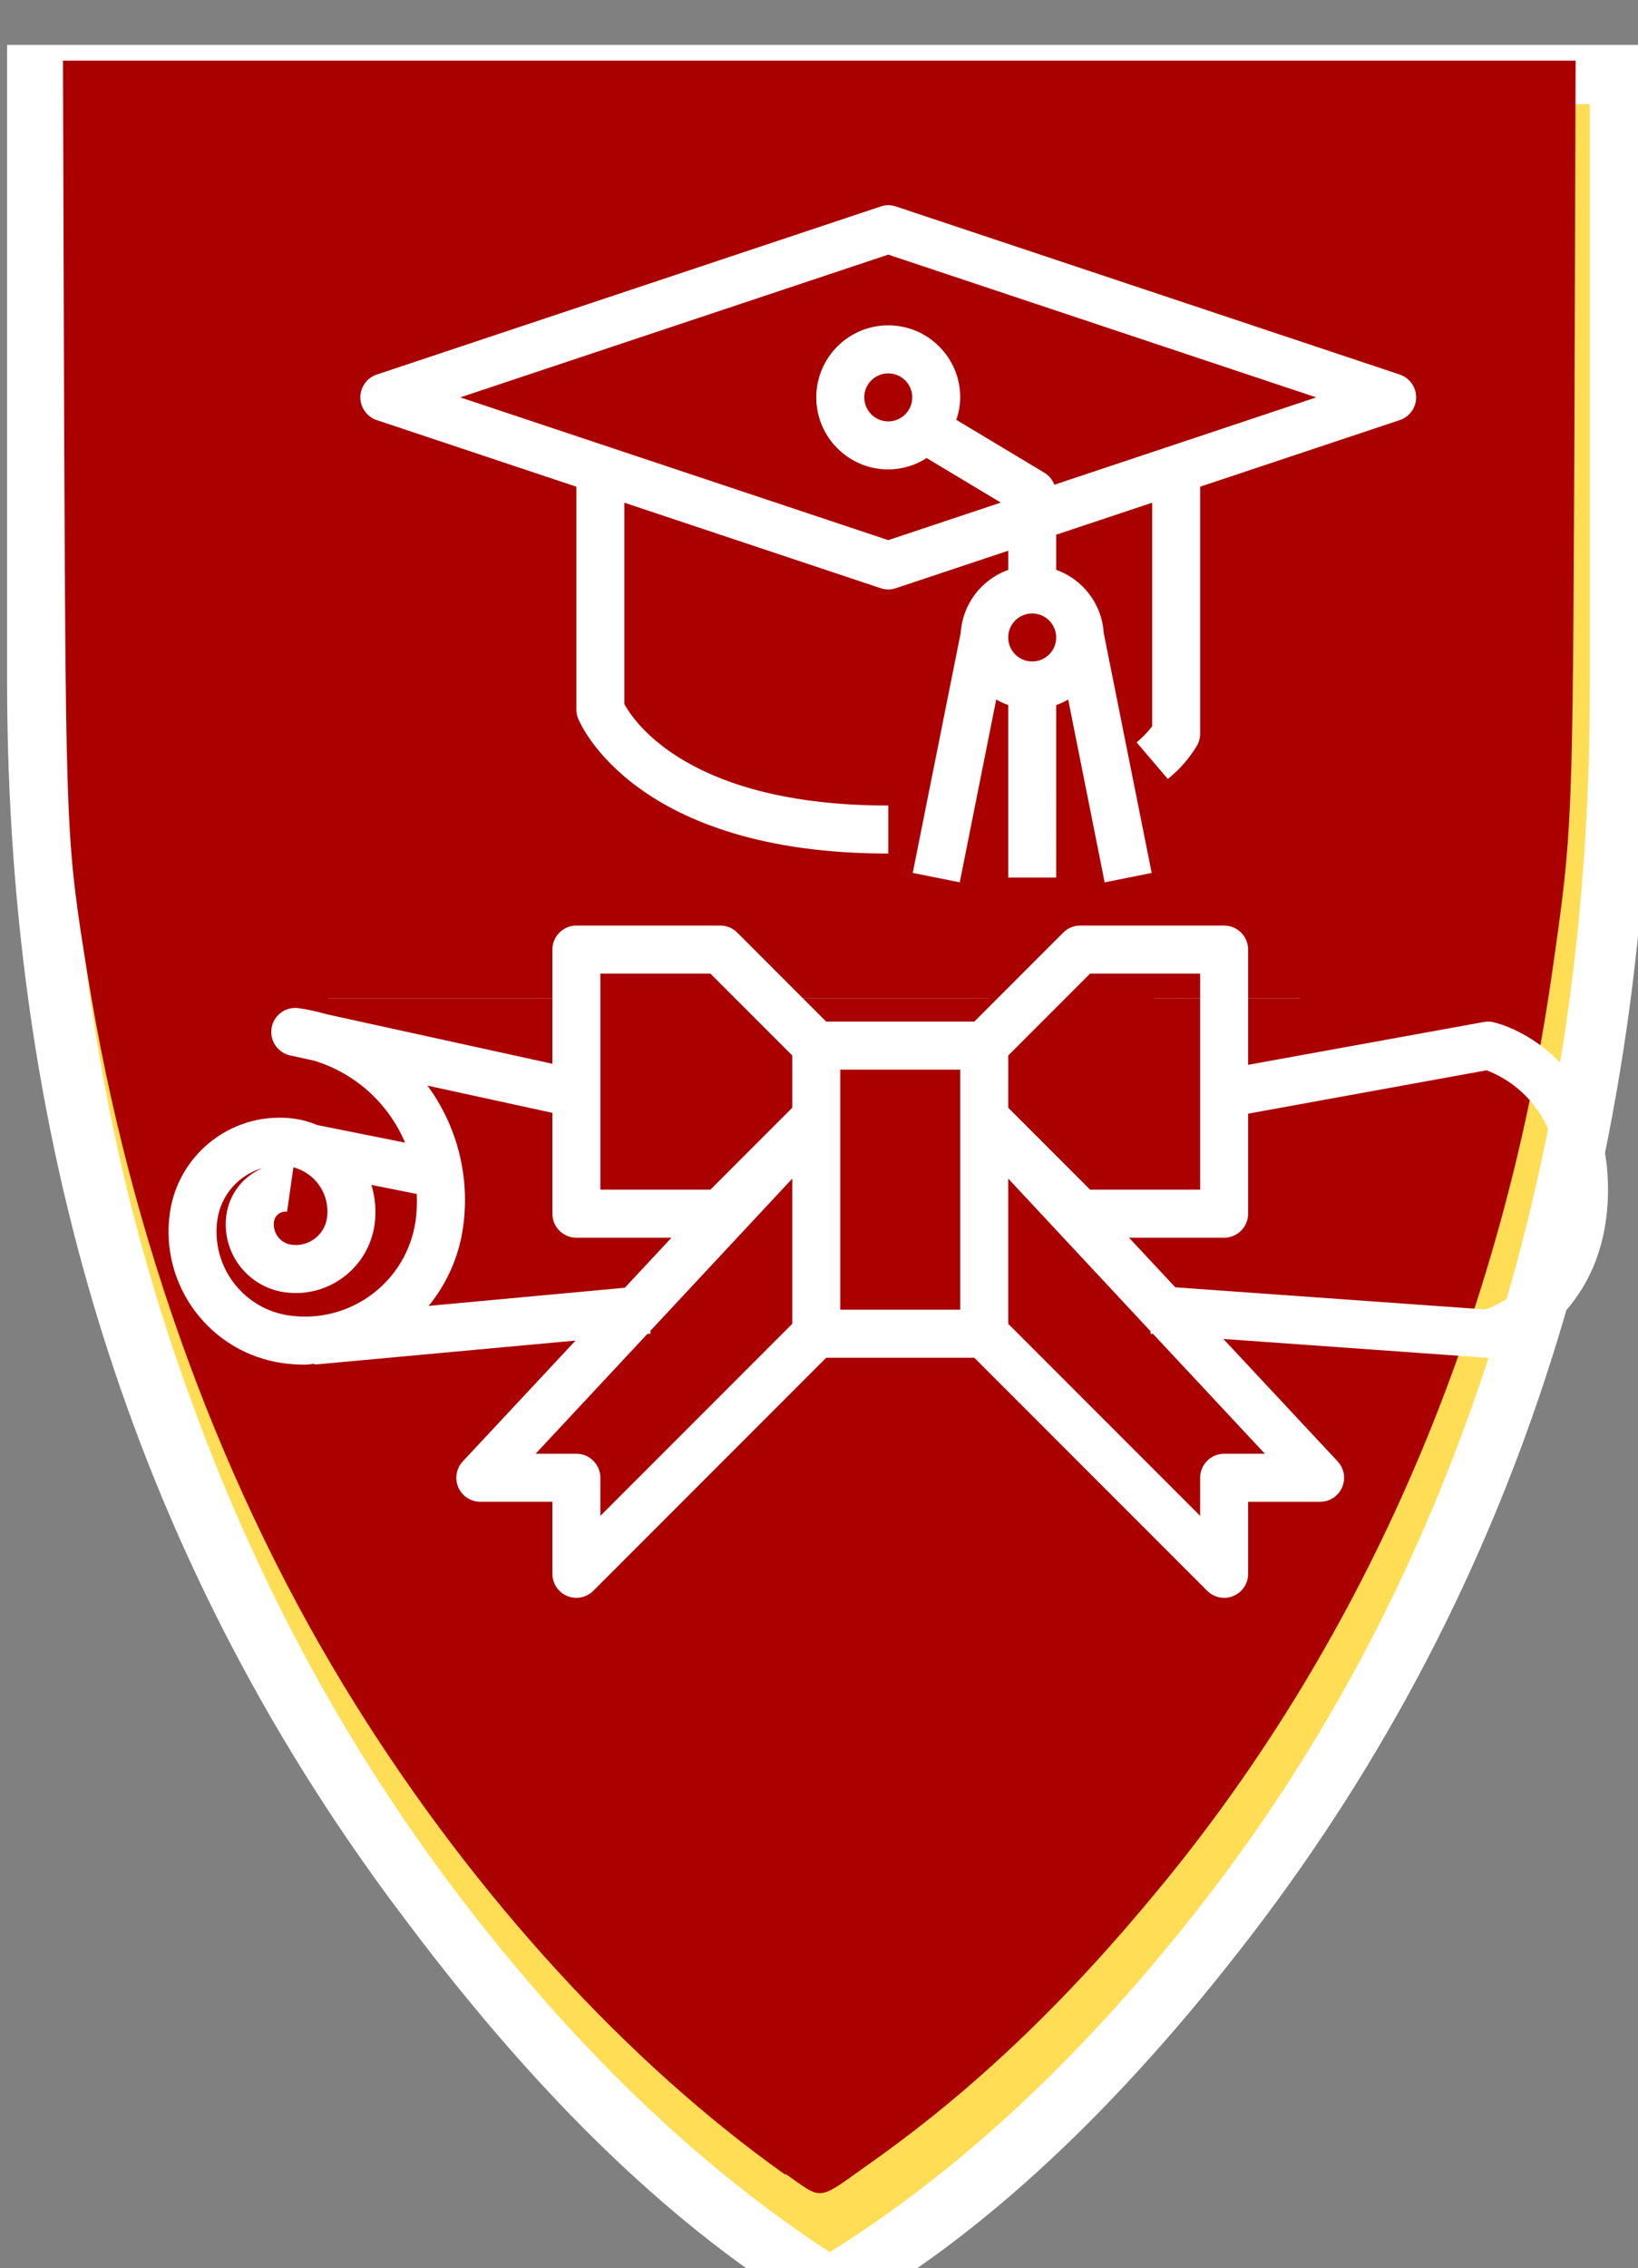 <?xml version="1.0" encoding="UTF-8" standalone="no"?>
<!-- Created with Inkscape (http://www.inkscape.org/) -->

<svg
   xmlns:dc="http://purl.org/dc/elements/1.1/"
   xmlns:cc="http://creativecommons.org/ns#"
   xmlns:rdf="http://www.w3.org/1999/02/22-rdf-syntax-ns#"
   xmlns:svg="http://www.w3.org/2000/svg"
   xmlns="http://www.w3.org/2000/svg"
   xmlns:sodipodi="http://sodipodi.sourceforge.net/DTD/sodipodi-0.dtd"
   xmlns:inkscape="http://www.inkscape.org/namespaces/inkscape"
   width="2.731mm"
   height="3.779mm"
   viewBox="0 0 2.731 3.779"
   version="1.1"
   id="svg116"
   sodipodi:docname="shield_red.svg"
   inkscape:version="0.92.3 (2405546, 2018-03-11)">
  <rect x="0" y="0" width="2.731" height="3.779" fill="#808080" stroke="none"/>
  <defs
     id="defs110" />
  <sodipodi:namedview
     id="base"
     pagecolor="#ffffff"
     bordercolor="#666666"
     borderopacity="1.0"
     inkscape:pageopacity="0.0"
     inkscape:pageshadow="2"
     inkscape:zoom="64"
     inkscape:cx="3.0493739"
     inkscape:cy="8.2413251"
     inkscape:document-units="mm"
     inkscape:current-layer="layer2"
     showgrid="false"
     inkscape:window-width="1920"
     inkscape:window-height="1017"
     inkscape:window-x="-8"
     inkscape:window-y="-8"
     inkscape:window-maximized="1" />
  <g
     inkscape:groupmode="layer"
     id="layer3"
     inkscape:label="Layer 2"
     style="display:none"
     sodipodi:insensitive="true">
    <path
       style="fill:#008000;fill-opacity:1;stroke-width:0.022"
       d="M 4.945,13.685 C 4.034,13.04 3.167,12.12 2.432,11.02 1.452,9.552 0.786,7.775 0.527,5.936 0.412,5.117 0.41,5.053 0.4,2.643 L 0.39,0.372 H 5.158 9.925 V 2.449 c 0,1.176 -0.01,2.243 -0.023,2.461 C 9.798,6.622 9.426,8.142 8.755,9.591 8.038,11.141 6.809,12.671 5.56,13.569 5.361,13.712 5.18,13.832 5.162,13.832 c -0.005,0 -0.102,-0.066 -0.217,-0.147 z M 4.081,10.523 C 4.103,10.506 4.301,9.879 4.579,8.955 4.833,8.108 5.048,7.407 5.056,7.398 c 0.009,-0.009 0.302,0.694 0.652,1.562 l 0.636,1.579 0.168,0.006 c 0.139,0.005 0.174,-5.05e-4 0.203,-0.033 C 6.742,10.481 7.678,7.832 8.129,6.511 8.27,6.095 8.305,5.904 8.304,5.551 8.302,4.964 8.187,4.712 7.521,3.827 7.018,3.159 6.841,2.82 6.809,2.458 6.8,2.367 6.786,2.292 6.777,2.292 c -0.026,0 -0.389,0.743 -0.489,1.002 C 6.169,3.602 6.143,3.743 6.159,4.006 6.187,4.467 6.289,4.693 6.809,5.437 7.026,5.749 7.22,6.035 7.24,6.073 7.33,6.247 7.253,6.654 7.055,7.051 6.96,7.241 6.795,7.515 6.776,7.515 6.754,7.515 5.111,3.665 5.024,3.408 4.908,3.072 4.837,2.74 4.822,2.471 4.81,2.264 4.815,2.209 4.866,2.009 4.898,1.884 4.925,1.774 4.925,1.765 4.925,1.732 4.763,1.902 4.584,2.125 3.903,2.966 3.704,3.672 3.918,4.479 3.943,4.572 4.109,5.008 4.288,5.449 4.466,5.89 4.612,6.264 4.612,6.281 c 0,0.039 -0.476,1.279 -0.491,1.278 C 4.107,7.558 3.148,5.28 3.07,5.06 2.983,4.817 2.953,4.59 2.966,4.297 2.977,4.079 2.989,4.014 3.058,3.827 3.102,3.707 3.13,3.609 3.119,3.609 c -0.046,0 -0.504,0.512 -0.637,0.711 C 2.043,4.979 1.92,5.626 2.088,6.395 2.185,6.84 2.227,6.952 3.03,8.885 3.397,9.767 3.697,10.503 3.697,10.52 c 0,0.041 0.332,0.044 0.384,0.003 z"
       id="path220"
       inkscape:connector-curvature="0"
       transform="scale(0.265)" />
    <path
       style="fill:#008000;fill-opacity:1;stroke-width:0.022"
       d="M 4.945,13.685 C 4.034,13.04 3.167,12.12 2.432,11.02 1.452,9.552 0.786,7.775 0.527,5.936 0.412,5.117 0.41,5.053 0.4,2.643 L 0.39,0.372 H 5.158 9.925 V 2.449 c 0,1.176 -0.01,2.243 -0.023,2.461 C 9.798,6.622 9.426,8.142 8.755,9.591 8.038,11.141 6.809,12.671 5.56,13.569 5.361,13.712 5.18,13.832 5.162,13.832 c -0.005,0 -0.102,-0.066 -0.217,-0.147 z M 4.081,10.523 C 4.103,10.506 4.301,9.879 4.579,8.955 4.833,8.108 5.048,7.407 5.056,7.398 c 0.009,-0.009 0.302,0.694 0.652,1.562 l 0.636,1.579 0.168,0.006 c 0.139,0.005 0.174,-5.05e-4 0.203,-0.033 C 6.742,10.481 7.678,7.832 8.129,6.511 8.27,6.095 8.305,5.904 8.304,5.551 8.302,4.964 8.187,4.712 7.521,3.827 7.018,3.159 6.841,2.82 6.809,2.458 6.8,2.367 6.786,2.292 6.777,2.292 c -0.026,0 -0.389,0.743 -0.489,1.002 C 6.169,3.602 6.143,3.743 6.159,4.006 6.187,4.467 6.289,4.693 6.809,5.437 7.026,5.749 7.22,6.035 7.24,6.073 7.33,6.247 7.253,6.654 7.055,7.051 6.96,7.241 6.795,7.515 6.776,7.515 6.754,7.515 5.111,3.665 5.024,3.408 4.908,3.072 4.837,2.74 4.822,2.471 4.81,2.264 4.815,2.209 4.866,2.009 4.898,1.884 4.925,1.774 4.925,1.765 4.925,1.732 4.763,1.902 4.584,2.125 3.903,2.966 3.704,3.672 3.918,4.479 3.943,4.572 4.109,5.008 4.288,5.449 4.466,5.89 4.612,6.264 4.612,6.281 c 0,0.039 -0.476,1.279 -0.491,1.278 C 4.107,7.558 3.148,5.28 3.07,5.06 2.983,4.817 2.953,4.59 2.966,4.297 2.977,4.079 2.989,4.014 3.058,3.827 3.102,3.707 3.13,3.609 3.119,3.609 c -0.046,0 -0.504,0.512 -0.637,0.711 C 2.043,4.979 1.92,5.626 2.088,6.395 2.185,6.84 2.227,6.952 3.03,8.885 3.397,9.767 3.697,10.503 3.697,10.52 c 0,0.041 0.332,0.044 0.384,0.003 z"
       id="path222"
       inkscape:connector-curvature="0"
       transform="scale(0.265)" />
    <rect
       style="fill:#000000;fill-opacity:1;stroke-width:0.265"
       id="rect30"
       width="3.724"
       height="4.332"
       x="-0.438"
       y="-0.243" />
  </g>
  <g
     inkscape:label="Layer 1"
     inkscape:groupmode="layer"
     id="layer1"
     transform="translate(-33.113,-226.689)"
     sodipodi:insensitive="true">
    <g
       transform="matrix(0.803,0,0,0.803,-44.35,-275.85)"
       id="g3866">
      <g
         transform="scale(0.265)"
         id="use3864">
        <path
           style="fill:#4f3868"
           inkscape:connector-curvature="0"
           id="path154"
           d="m 58.9,364.9 v 17.9 q 0,21.05 11.7,36.35 5.85,7.65 11.7,11.1 5.85,-3.25 11.7,-10.8 11.7,-15.1 11.65,-36.7 V 364.9 Z" />
      </g>
    </g>
    <g
       transform="matrix(0.803,0,0,0.803,-44.35,-275.85)"
       id="g3870">
      <g
         transform="scale(0.265)"
         id="use3868">
        <path
           style="fill:#ffffff"
           inkscape:connector-curvature="0"
           id="path158"
           d="m 58,364.05 v 18.75 q 0,21.15 11.85,36.7 5.9,7.85 12,11.5 l 0.4,0.25 0.45,-0.2 q 6.1,-3.45 12.05,-11.2 11.85,-15.45 11.8,-37.2 v -18.6 H 58 m 1.8,18.75 v -17 h 44.95 v 16.95 q 0.05,11.9 -3.7,22.1 -2.85,7.75 -7.7,14 -5.2,6.7 -11.05,10.35 -5.9,-3.85 -11.05,-10.65 -4.8,-6.35 -7.65,-14.05 -3.8,-10.1 -3.8,-21.7 z" />
      </g>
    </g>
    <g
       transform="matrix(0.803,0,0,0.803,-44.35,-275.85)"
       id="g3874">
      <g
         transform="scale(0.265)"
         id="use3872">
        <path
           style="fill:#ffffff"
           inkscape:connector-curvature="0"
           id="path162"
           d="m 72.7,381.05 q -5.05,4.45 -5.2,9.95 -0.05,3 1.75,7.5 6,14.45 6.05,14.55 l 0.2,0.6 H 77 l 0.3,-0.2 4.5,-14.95 6.1,15.15 h 1.45 l 0.3,-0.2 6.4,-18.35 q 1.85,-4.8 0.35,-8.4 -0.5,-1.3 -3.75,-5.55 -2.05,-2.7 -2.6,-4.8 l -0.15,-1.55 -1,1.9 q -1.1,2.25 -1.65,3.85 -0.65,2 0.15,4.45 0.4,1.25 0.9,2.05 l 3.65,5.25 q 0.9,1.4 -0.5,4.5 -0.7,1.55 -1.6,2.8 l -7.5,-17.5 q -1.9,-4.45 -1.75,-7.55 l 0.55,-2.25 q -4.15,4.35 -4.9,8.15 -0.5,2.5 0.45,5.45 l 3.1,7.7 -2.4,6.25 -4.85,-11.5 q -1.05,-2.7 -0.55,-5.3 z" />
      </g>
    </g>
    <g
       transform="matrix(0.213,0,0,0.213,29.851,206.215)"
       id="g3866-9"
       style="fill:#ffdd55">
      <g
         transform="scale(0.265)"
         id="use3864-4"
         style="fill:#ffdd55">
        <path
           style="fill:#ffdd55"
           inkscape:connector-curvature="0"
           id="path205"
           d="m 58.9,364.9 v 17.9 q 0,21.05 11.7,36.35 5.85,7.65 11.7,11.1 5.85,-3.25 11.7,-10.8 11.7,-15.1 11.65,-36.7 V 364.9 Z" />
      </g>
    </g>
    <g
       transform="matrix(0.213,0,0,0.213,29.851,206.215)"
       id="g3870-5">
      <g
         transform="scale(0.265)"
         id="use3868-5">
        <path
           style="fill:#ffffff"
           inkscape:connector-curvature="0"
           id="path209"
           d="m 58,364.05 v 18.75 q 0,21.15 11.85,36.7 5.9,7.85 12,11.5 l 0.4,0.25 0.45,-0.2 q 6.1,-3.45 12.05,-11.2 11.85,-15.45 11.8,-37.2 v -18.6 H 58 m 1.8,18.75 v -17 h 44.95 v 16.95 q 0.05,11.9 -3.7,22.1 -2.85,7.75 -7.7,14 -5.2,6.7 -11.05,10.35 -5.9,-3.85 -11.05,-10.65 -4.8,-6.35 -7.65,-14.05 -3.8,-10.1 -3.8,-21.7 z" />
      </g>
    </g>
    <g
       transform="matrix(0.213,0,0,0.213,29.851,206.215)"
       id="g3874-5">
      <g
         transform="scale(0.265)"
         id="use3872-2">
        <path
           style="fill:#ffffff"
           inkscape:connector-curvature="0"
           id="path213"
           d="m 72.7,381.05 q -5.05,4.45 -5.2,9.95 -0.05,3 1.75,7.5 6,14.45 6.05,14.55 l 0.2,0.6 H 77 l 0.3,-0.2 4.5,-14.95 6.1,15.15 h 1.45 l 0.3,-0.2 6.4,-18.35 q 1.85,-4.8 0.35,-8.4 -0.5,-1.3 -3.75,-5.55 -2.05,-2.7 -2.6,-4.8 l -0.15,-1.55 -1,1.9 q -1.1,2.25 -1.65,3.85 -0.65,2 0.15,4.45 0.4,1.25 0.9,2.05 l 3.65,5.25 q 0.9,1.4 -0.5,4.5 -0.7,1.55 -1.6,2.8 l -7.5,-17.5 q -1.9,-4.45 -1.75,-7.55 l 0.55,-2.25 q -4.15,4.35 -4.9,8.15 -0.5,2.5 0.45,5.45 l 3.1,7.7 -2.4,6.25 -4.85,-11.5 q -1.05,-2.7 -0.55,-5.3 z" />
      </g>
    </g>
    <path
       style="fill:#aa0000;fill-opacity:1;stroke-width:0.006"
       d="m 34.422,230.312 c -0.262,-0.186 -0.516,-0.463 -0.715,-0.781 -0.222,-0.354 -0.377,-0.777 -0.448,-1.218 -0.036,-0.222 -0.036,-0.235 -0.039,-0.905 l -0.002,-0.618 h 1.261 1.261 l -0.002,0.615 c -0.003,0.664 -0.003,0.666 -0.037,0.903 -0.083,0.582 -0.309,1.108 -0.655,1.527 -0.158,0.192 -0.313,0.339 -0.485,0.46 -0.087,0.062 -0.075,0.06 -0.138,0.016 z m -0.225,-0.846 c 0.004,-0.007 0.063,-0.197 0.13,-0.421 0.067,-0.224 0.124,-0.406 0.126,-0.403 0.003,0.003 0.268,0.657 0.337,0.83 0.002,0.005 0.017,0.007 0.045,0.007 0.025,0 0.046,-0.003 0.052,-0.007 0.011,-0.009 0.388,-1.087 0.408,-1.168 0.011,-0.046 0.014,-0.071 0.014,-0.146 -1.14e-4,-0.082 -0.002,-0.096 -0.016,-0.142 -0.009,-0.028 -0.021,-0.063 -0.028,-0.076 -0.02,-0.039 -0.082,-0.13 -0.169,-0.248 -0.129,-0.174 -0.171,-0.255 -0.182,-0.349 -0.003,-0.025 -0.006,-0.048 -0.008,-0.049 -0.004,-0.004 -0.113,0.223 -0.135,0.281 -0.012,0.032 -0.024,0.072 -0.027,0.091 -0.013,0.071 0.008,0.191 0.05,0.276 0.01,0.021 0.067,0.107 0.125,0.191 0.058,0.084 0.109,0.16 0.112,0.168 0.01,0.026 0.007,0.091 -0.006,0.138 -0.013,0.047 -0.068,0.164 -0.1,0.215 l -0.02,0.031 -0.226,-0.528 c -0.221,-0.518 -0.245,-0.576 -0.267,-0.665 -0.033,-0.13 -0.032,-0.204 0.004,-0.331 0.005,-0.018 -0.025,0.012 -0.083,0.082 -0.154,0.186 -0.219,0.354 -0.202,0.519 0.01,0.093 0.021,0.128 0.115,0.363 l 0.091,0.226 -0.066,0.172 c -0.036,0.095 -0.068,0.169 -0.07,0.165 -0.002,-0.004 -0.066,-0.155 -0.142,-0.335 -0.156,-0.37 -0.164,-0.394 -0.163,-0.502 1.34e-4,-0.065 0.002,-0.075 0.021,-0.135 0.012,-0.036 0.021,-0.067 0.021,-0.07 0,-0.003 -0.017,0.012 -0.038,0.033 -0.178,0.175 -0.262,0.365 -0.252,0.566 0.008,0.155 0.034,0.233 0.263,0.784 0.098,0.236 0.18,0.434 0.182,0.44 0.003,0.009 0.011,0.01 0.05,0.01 0.042,0 0.048,-0.001 0.055,-0.013 z"
       id="path28"
       inkscape:connector-curvature="0" />
    <rect
       style="fill:#aa0000;fill-opacity:1;stroke-width:0.342"
       id="rect838"
       width="1.97"
       height="1.286"
       x="33.487"
       y="227.066" />
    <rect
       style="fill:#aa0000;fill-opacity:1;stroke-width:0.265"
       id="rect840"
       width="1.906"
       height="0.438"
       x="33.487"
       y="228.352" />
    <rect
       style="fill:#aa0000;fill-opacity:1;stroke-width:0.276"
       id="rect842"
       width="1.386"
       height="0.778"
       x="33.785"
       y="228.75" />
  </g>
  <g
     inkscape:groupmode="layer"
     id="layer2"
     inkscape:label="Layer 3">
    <g
       transform="matrix(0.005,0,0,0.005,0.281,0.302)"
       id="g274"
       style="fill:#ffffff">
      <g
         id="g272"
         style="fill:#ffffff">
        <g
           id="g270"
           style="fill:#ffffff">
          <path
             inkscape:connector-curvature="0"
             d="m 441.931,280.252 c -1.1,-0.29 -2.252,-0.326 -3.368,-0.104 l -78.568,14.264 v -38.4 c 0,-4.418 -3.582,-8 -8,-8 h -48 c -2.122,0 -4.156,0.844 -5.656,2.344 l -29.656,29.656 h -49.376 l -29.656,-29.656 c -1.5,-1.5 -3.534,-2.344 -5.656,-2.344 h -48 c -4.418,0 -8,3.582 -8,8 v 38.056 L 52.523,277.516 c -2.984,-0.875 -6.026,-1.535 -9.104,-1.976 -4.371,-0.646 -8.438,2.374 -9.084,6.745 -0.617,4.172 2.112,8.107 6.236,8.992 l 8,1.76 c 9.822,2.998 18.429,9.055 24.568,17.288 2.302,3.104 4.23,6.468 5.744,10.024 l -29.288,-5.864 c -2.343,-0.99 -4.799,-1.689 -7.312,-2.08 -20.195,-2.907 -38.924,11.108 -41.831,31.303 -0.003,0.021 -0.006,0.043 -0.009,0.065 -3.421,24.159 13.354,46.531 37.504,50.016 2.507,0.356 5.036,0.535 7.568,0.536 1.088,0 2.12,-0.224 3.2,-0.288 v 0.256 l 87,-8 -37.6,40.264 c -3.013,3.231 -2.836,8.294 0.395,11.307 1.488,1.388 3.45,2.157 5.485,2.149 h 24 v 24 c 10e-4,4.418 3.583,7.999 8.002,7.998 2.121,0 4.154,-0.843 5.654,-2.342 l 77.656,-77.656 h 49.376 l 77.656,77.656 c 1.5,1.5 3.534,2.344 5.656,2.344 1.052,0.003 2.093,-0.203 3.064,-0.608 2.989,-1.239 4.937,-4.157 4.936,-7.392 v -24 h 24 c 4.418,0.003 8.002,-3.577 8.005,-7.995 10e-4,-2.031 -0.77,-3.986 -2.157,-5.469 l -38.104,-40.8 87.688,6.264 c 0.184,0 0.384,0 0.568,0 0.653,0.001 1.303,-0.08 1.936,-0.24 13.168,-3.288 38.064,-19.184 38.064,-55.76 0,-36.576 -24.896,-52.473 -38.064,-55.761 z M 35.163,346.629 c 0,0 0,0 0,0 0.274,-1.903 1.902,-3.317 3.824,-3.321 0.182,-0.002 0.364,0.011 0.544,0.04 l 2.104,-14.784 c 7.471,1.955 12.289,9.202 11.2,16.848 -0.813,5.748 -6.132,9.749 -11.88,8.936 -3.731,-0.532 -6.325,-3.988 -5.792,-7.719 z m 47.232,-0.297 C 79.479,366.697 60.61,380.846 40.243,377.94 h -0.032 c -15.41,-2.215 -26.116,-16.49 -23.928,-31.904 1.185,-8.262 7.153,-15.038 15.2,-17.256 -6.539,2.665 -11.176,8.595 -12.184,15.584 -1.769,12.479 6.9,24.034 19.376,25.824 14.503,2.078 27.944,-7.995 30.022,-22.498 10e-4,-0.005 10e-4,-0.009 0.002,-0.014 0.616,-4.442 0.258,-8.966 -1.048,-13.256 l 15.128,3.024 c 0.138,2.968 0.01,5.943 -0.384,8.888 z m 4.344,28.408 c 6.138,-7.497 10.103,-16.534 11.464,-26.128 2.397,-16.706 -1.864,-33.685 -11.864,-47.28 l 41.656,9.08 v 33.6 c 0,4.418 3.582,8 8,8 h 31.72 L 152.139,368.7 Z m 121.256,5.96 -64,64 v -12.688 c 0,-4.418 -3.582,-8 -8,-8 h -13.6 l 37.272,-39.936 1.064,-0.064 -0.088,-0.936 47.352,-50.76 z m 0,-72 -27.312,27.312 h -36.688 v -72 h 36.688 l 27.312,27.312 z m 56,3.312 v 64 h -40 v -80 h 40 z m 16,-20.688 27.312,-27.312 h 36.688 v 72 H 307.307 L 279.995,308.7 Z m 85.6,132.688 h -13.6 c -4.418,0 -8,3.582 -8,8 V 444.7 l -64,-64 v -48.384 l 47.488,50.896 -0.056,0.8 0.864,0.064 z m 73.497,-48.088 -103.377,-7.376 -15.44,-16.536 h 31.72 c 4.418,0 8,-3.582 8,-8 v -33.328 l 79.488,-14.448 c 5.424,1.984 24.512,10.976 24.512,39.776 0,29.518 -19.997,38.231 -24.903,39.912 z"
             id="path266"
             style="fill:#ffffff" />
          <path
             inkscape:connector-curvature="0"
             d="m 69.467,79.596 v 0 l 66.528,22.176 v 74.24 c -0.001,1.016 0.192,2.024 0.568,2.968 0.736,1.832 18.984,45.032 103.432,45.032 v -16 c -66,0 -84.672,-27.688 -88,-33.824 v -67.08 l 85.472,28.488 c 1.64,0.555 3.416,0.555 5.056,0 l 37.472,-12.488 v 6.4 c -8.99,3.199 -15.217,11.438 -15.84,20.96 l -16,80 15.68,3.136 12.16,-60.92 c 1.273,0.742 2.612,1.363 4,1.856 v 57.472 h 16 V 174.54 c 1.388,-0.493 2.727,-1.114 4,-1.856 l 12.16,60.928 15.68,-3.136 -16,-80 c -0.611,-9.534 -6.84,-17.789 -15.84,-20.992 v -11.712 l 32,-10.664 v 74.504 c -1.527,1.968 -3.266,3.763 -5.184,5.352 l 10.4,12.192 c 4.029,-3.188 7.417,-7.11 9.984,-11.56 0.538,-1.117 0.812,-2.344 0.8,-3.584 v -82.24 l 66.528,-22.176 c 4.197,-1.38 6.482,-5.901 5.102,-10.098 -0.794,-2.415 -2.687,-4.308 -5.102,-5.102 l -168,-56 c -1.64,-0.552 -3.416,-0.552 -5.056,0 l -168,56 c -4.197,1.38 -6.482,5.901 -5.102,10.098 0.793,2.415 2.687,4.309 5.102,5.102 z m 218.528,80.416 c -4.418,0 -8,-3.582 -8,-8 0,-4.418 3.582,-8 8,-8 4.418,0 8,3.582 8,8 0,4.418 -3.582,8 -8,8 z m -48,-135.568 142.704,47.568 -87.312,29.104 c -0.626,-1.644 -1.776,-3.036 -3.272,-3.96 L 262.683,79.492 c 0.837,-2.406 1.28,-4.932 1.312,-7.48 0,-13.255 -10.745,-24 -24,-24 -13.255,0 -24,10.745 -24,24 0,13.255 10.745,24 24,24 4.54,-0.013 8.982,-1.326 12.8,-3.784 l 24.728,14.84 L 239.995,119.58 97.291,72.012 Z m 8,47.568 c 0,4.418 -3.582,8 -8,8 -4.418,0 -8,-3.582 -8,-8 0,-4.418 3.582,-8 8,-8 4.418,0 8,3.582 8,8 z"
             id="path268"
             style="fill:#ffffff" />
        </g>
      </g>
    </g>
    <g
       transform="matrix(0.004,0,0,0.004,0.421,0.304)"
       id="g276"
       style="fill:#000000" />
    <g
       transform="matrix(0.004,0,0,0.004,0.421,0.304)"
       id="g278"
       style="fill:#000000" />
    <g
       transform="matrix(0.004,0,0,0.004,0.421,0.304)"
       id="g280"
       style="fill:#000000" />
    <g
       transform="matrix(0.004,0,0,0.004,0.421,0.304)"
       id="g282"
       style="fill:#000000" />
    <g
       transform="matrix(0.004,0,0,0.004,0.421,0.304)"
       id="g284"
       style="fill:#000000" />
    <g
       transform="matrix(0.004,0,0,0.004,0.421,0.304)"
       id="g286"
       style="fill:#000000" />
    <g
       transform="matrix(0.004,0,0,0.004,0.421,0.304)"
       id="g288"
       style="fill:#000000" />
    <g
       transform="matrix(0.004,0,0,0.004,0.421,0.304)"
       id="g290"
       style="fill:#000000" />
    <g
       transform="matrix(0.004,0,0,0.004,0.421,0.304)"
       id="g292"
       style="fill:#000000" />
    <g
       transform="matrix(0.004,0,0,0.004,0.421,0.304)"
       id="g294"
       style="fill:#000000" />
    <g
       transform="matrix(0.004,0,0,0.004,0.421,0.304)"
       id="g296"
       style="fill:#000000" />
    <g
       transform="matrix(0.004,0,0,0.004,0.421,0.304)"
       id="g298"
       style="fill:#000000" />
    <g
       transform="matrix(0.004,0,0,0.004,0.421,0.304)"
       id="g300"
       style="fill:#000000" />
    <g
       transform="matrix(0.004,0,0,0.004,0.421,0.304)"
       id="g302"
       style="fill:#000000" />
    <g
       transform="matrix(0.004,0,0,0.004,0.421,0.304)"
       id="g304"
       style="fill:#000000" />
  </g>
</svg>
